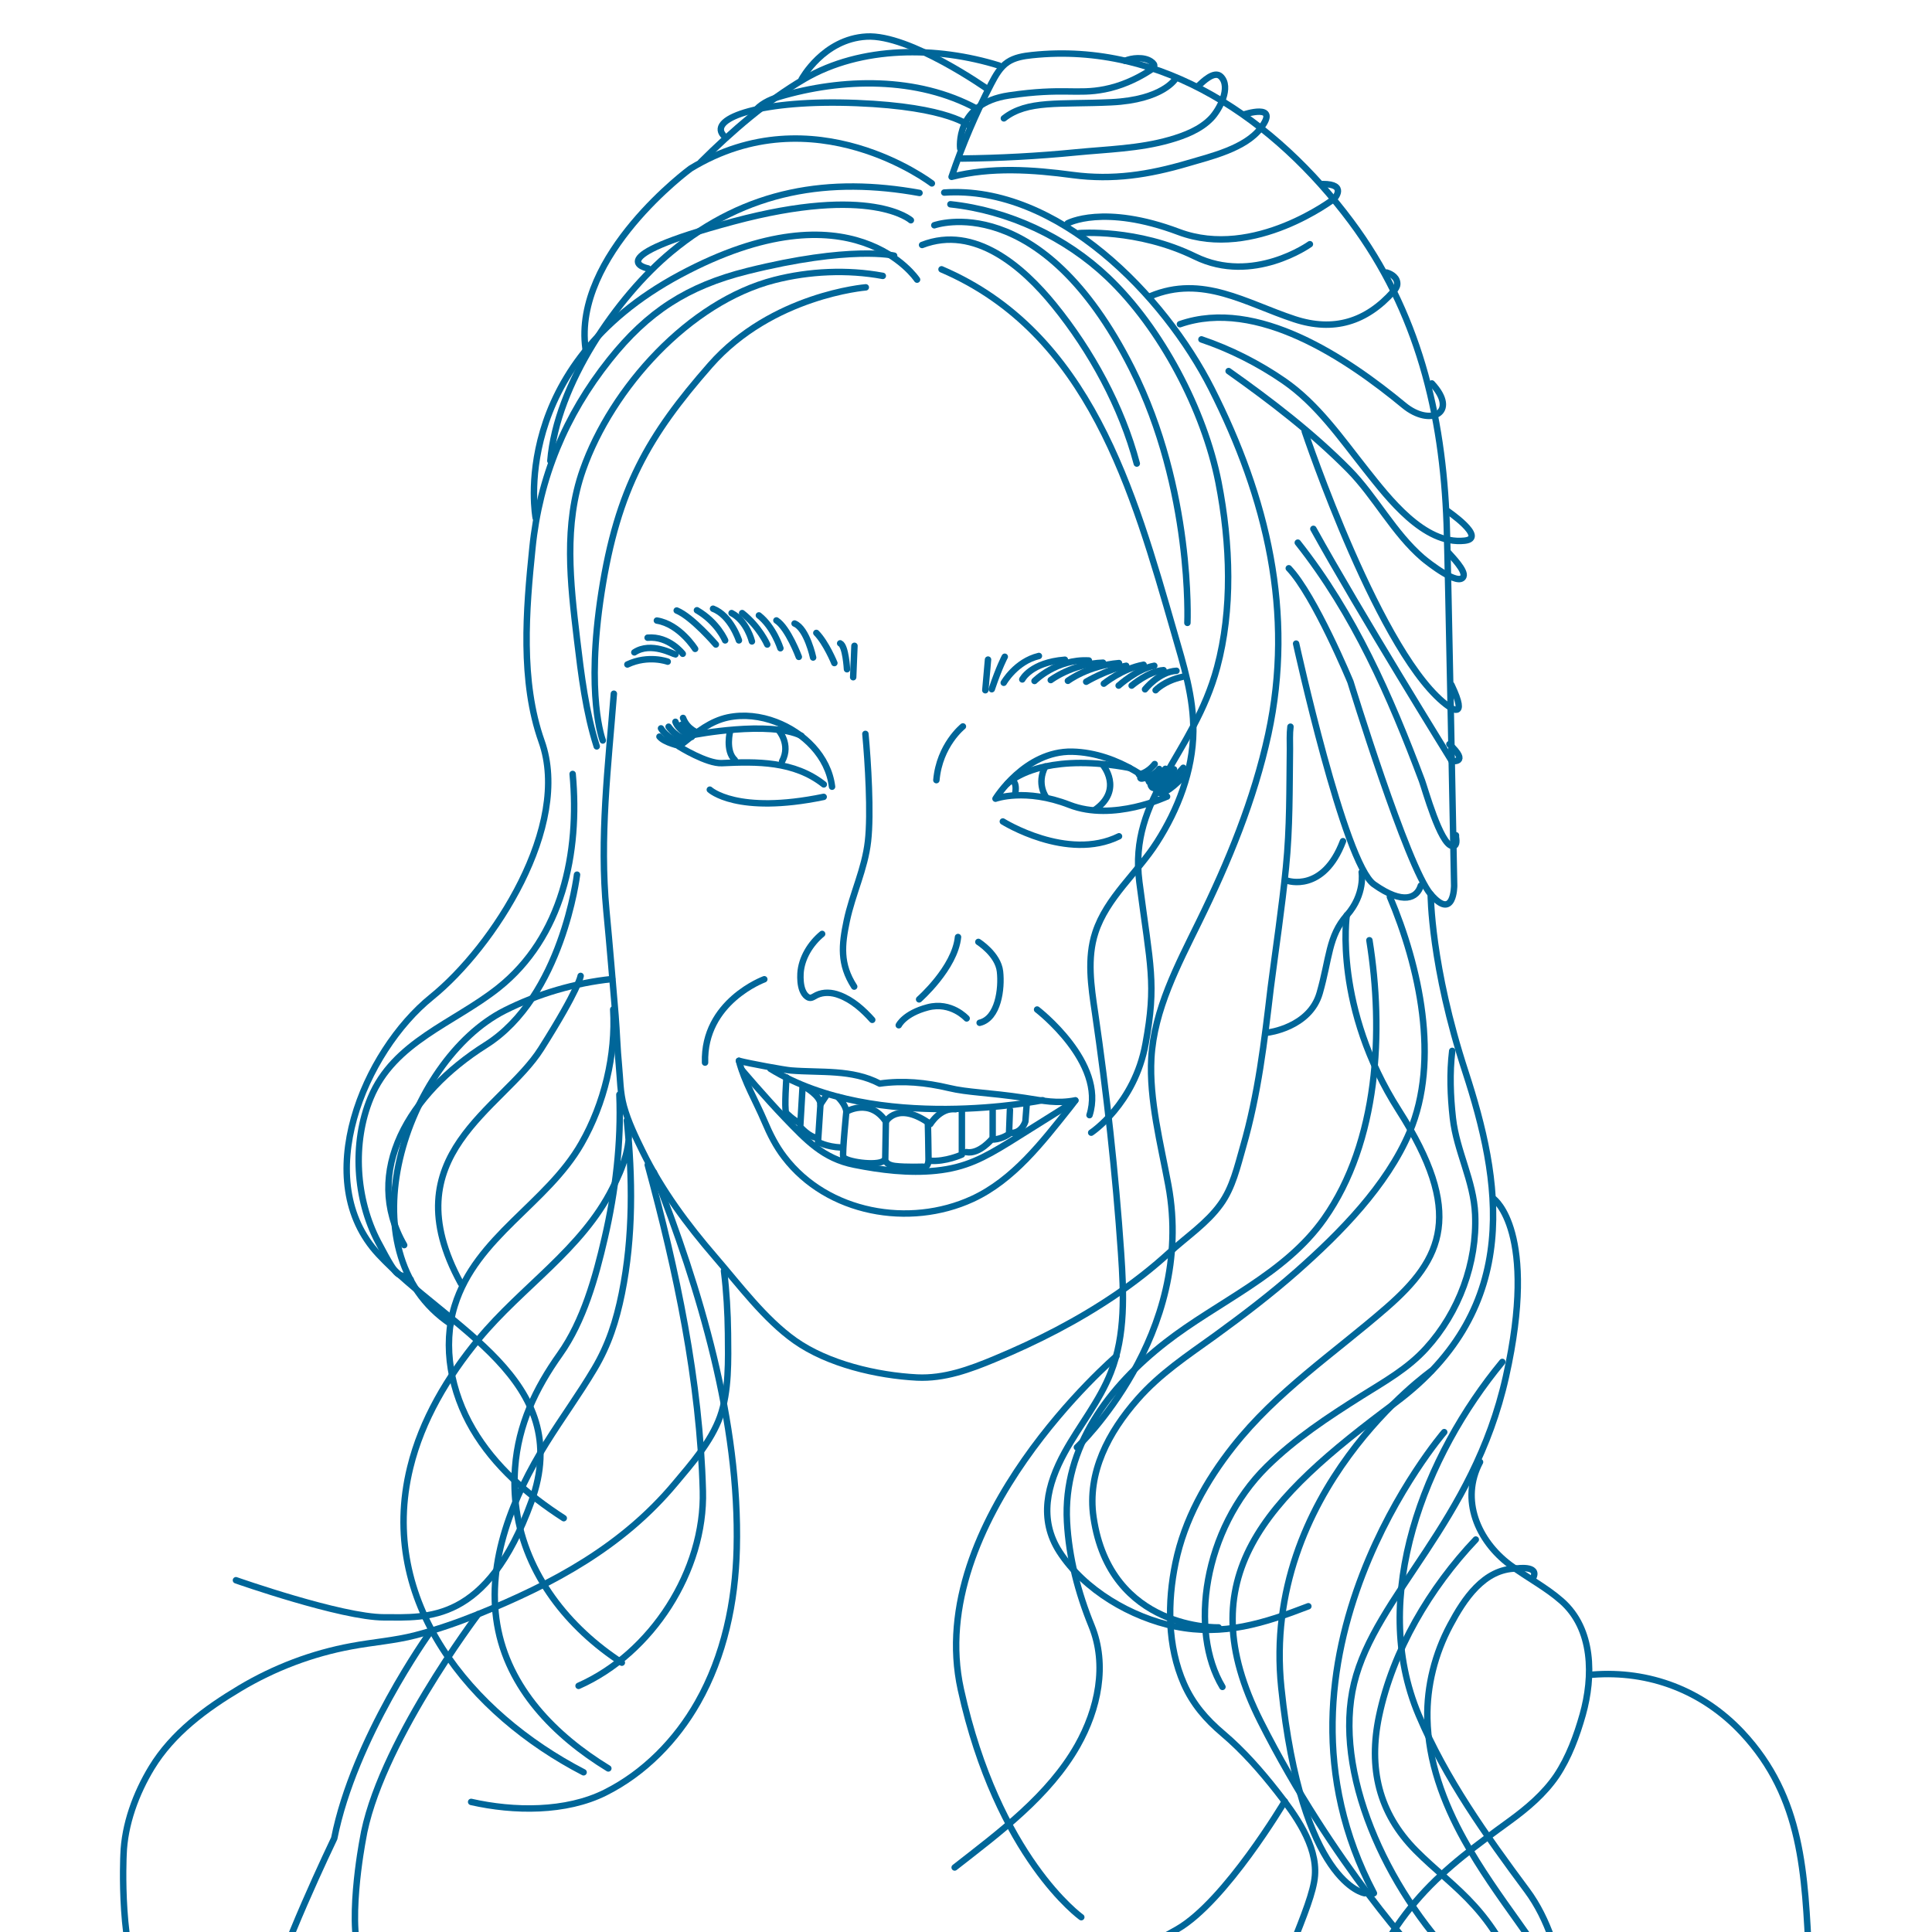 <?xml version="1.0" encoding="UTF-8"?>
<svg id="Layer_4" data-name="Layer 4" xmlns="http://www.w3.org/2000/svg" version="1.1" viewBox="0 0 1500 1500">
  <defs>
    <style>
      .cls-1 {
        stroke-miterlimit: 10;
      }

      .cls-1, .cls-2 {
        fill: none;
        stroke: #069;
        stroke-linecap: round;
        stroke-width: 5px;
      }

      .cls-2 {
        stroke-linejoin: round;
      }
    </style>
  </defs>
  <path class="cls-1" d="M476.6,538.6c-4.4,56.7-11.2,111.5-5.8,168.5,2.6,27.1,4.8,54.3,7.1,81.4,1,12.3,1.4,26.2,2.6,38.4,1.1,11.3.9,21.1,3.9,32.1,3.4,12.2,9,23.7,14.6,35.1,14.6,29.8,34.6,56.8,56.2,81.8,18.8,21.8,38.4,48.2,61.9,64.9,25.7,18.2,63.8,27.1,94.9,28.7,21.2,1,41-6.3,60.4-14.4,32.7-13.6,64.4-29.8,93.7-49.7,14.8-10.1,28.9-21.1,42.1-33.2,13.2-12.1,28.8-22.4,39.4-37.1,9.5-13,13.1-29.4,17.5-44.7,11.8-40.9,16.5-81.4,21.5-123.6,4-31.1,8.7-62.1,11.8-93.3,3.1-30.7,2.7-61.1,3.1-91.9,0-5.7-.3-11.7.4-17.4"/>
  <path class="cls-1" d="M694.2,198.5s-33.6-8.1-114.1,12c-46.3,11.6-77.1,31.4-106.9,68.9-34.3,43.1-54.3,91.5-59.8,145.8-5,48.5-9.5,103.6,7.1,150.4,23.2,65.4-36.8,159.2-85.5,198.6-52.2,42.2-94.6,142.3-41.1,199.7,53.5,57.4,153.1,97.2,118.6,192.1s-81.2,89.7-114.3,89.7-115-28.8-115-28.8"/>
  <path class="cls-1" d="M731,209.1c115.1,49.3,149.1,172.6,180.5,281.5,7.3,25.3,15.4,50.9,15,77.2-.4,30.7-11.9,60.6-28.3,86.2-15.1,23.7-39,42.9-47.8,70.1-6.5,19.9-3.3,41.6-.2,62.3,9,61.9,15.9,124.1,20.2,186.5,2.1,31.1,3.5,63.4-7.9,92.5-8.7,22.4-24.4,41.3-35.9,62.3-13.6,24.8-20.3,51.8-4,77.1,19.2,29.8,55.8,51,90,58,37.3,7.6,68.9-2.5,103.2-15.7"/>
  <path class="cls-1" d="M836.1,1123.7s92.6-87.2,71-203.6c-5.8-31.4-15-66.6-13.2-98.6,2.1-37.6,20.7-72.5,36.9-105.6,22.9-46.6,42.9-95.1,53.9-145.8,20.4-94.4-1.2-183.6-44.1-268.4-36.5-72-119.4-158.2-207.5-152.2"/>
  <path class="cls-1" d="M713.9,149.8c-69.1-12.5-134.2-2.9-192.8,45.8-41.8,34.7-89,102.8-93.8,162.2"/>
  <path class="cls-1" d="M672.2,223.1s-72.8,5.8-120.8,60.4c-47.9,54.6-71.9,95.9-84.4,176.4-12.5,80.5,1,115,1,115"/>
  <path class="cls-1" d="M996.9,569.9"/>
  <line class="cls-1" x1="765" y1="535.9" x2="767.1" y2="512.1"/>
  <path class="cls-1" d="M770,535.1c5.8-17.3,10.1-25.2,10.1-25.2"/>
  <path class="cls-1" d="M779.3,530.1s9.3-16.5,27.3-20.8"/>
  <path class="cls-1" d="M793.7,527.5s6.5-13.2,33.1-15.3"/>
  <path class="cls-1" d="M803.2,528.7s17.1-17.3,42.2-15.9"/>
  <path class="cls-1" d="M815.8,528s16.7-12.7,40.6-13.5"/>
  <path class="cls-1" d="M829.1,528.6s15.8-11.9,39.7-13.8"/>
  <path class="cls-1" d="M843.3,529.3s16-9.5,31.1-12.4"/>
  <path class="cls-1" d="M857,530.8s14.4-11.8,30.9-14.7"/>
  <path class="cls-1" d="M868.5,532.3s14.7-13.2,27.7-15.4"/>
  <path class="cls-1" d="M878.6,532.3s13.3-11.3,24.8-12"/>
  <path class="cls-1" d="M889,535.2s10.8-13.7,24.4-14.4"/>
  <path class="cls-1" d="M897.2,535.9s6.4-7.2,20.8-10.4"/>
  <line class="cls-1" x1="662.4" y1="525.8" x2="663.4" y2="501.4"/>
  <path class="cls-1" d="M657.6,519.6s-1-18.2-5.3-20.1"/>
  <path class="cls-1" d="M647.8,514.8s-6.4-15.7-14-23.4"/>
  <path class="cls-1" d="M631.3,510.5s-4.8-22.5-14.4-26.4"/>
  <path class="cls-1" d="M620.2,510s-8.4-22.5-17.4-28.3"/>
  <path class="cls-1" d="M605.9,503.3s-5.2-16.5-16.7-25.5"/>
  <path class="cls-1" d="M595.7,500.4s-6.1-13.9-19.5-24.4"/>
  <path class="cls-1" d="M583.8,498s-3.8-15.8-15.8-22"/>
  <path class="cls-1" d="M573.7,497.2s-6.2-19.3-20.1-24.6"/>
  <path class="cls-1" d="M563,497.2s-5.8-14-21.9-23.4"/>
  <path class="cls-1" d="M555.8,500.4s-18.5-21.6-30.4-26.4"/>
  <path class="cls-1" d="M539.7,503.8s-12-19.2-29.7-22"/>
  <path class="cls-1" d="M530.1,507.6s-10.5-13.9-27.3-12.5"/>
  <path class="cls-1" d="M524.4,508.1c-1.4,0-18.9-10.2-31.9-1.6"/>
  <path class="cls-1" d="M518.4,513.7s-15-5.5-31.3,2.2"/>
  <path class="cls-2" d="M906.1,618.5c-6.8-8.6-37-34.1-73.7-34.9-36.7-.7-59.5,36.5-59.5,36.5,0,0,23.2-8.5,57.4,4.8,34.1,13.3,75.8-6.5,75.8-6.5h0Z"/>
  <path class="cls-2" d="M785.6,605.8s4.6,1,2.4,11.4"/>
  <path class="cls-2" d="M782.1,608.5s8.3-8.8,29.5-13.4c14.9-3.2,36.2-4.4,65.4,1.1"/>
  <path class="cls-2" d="M812.3,619.1s-7.9-10.4-.7-24"/>
  <path class="cls-2" d="M856.1,593.7s16.4,19.2-5.9,35"/>
  <path class="cls-2" d="M646,610.8c-2.9-23.7-22-42.1-43.6-50.3-11.8-4.5-24.9-6.1-37.3-3.5-13.4,2.9-23.7,11.2-34.1,19.5-1.3,1-2.6,2-3.8,3.1,0,0,21.6,13.5,33.3,12.9,27.1-1.3,56.1-1.7,79.1,16.5"/>
  <path class="cls-2" d="M538.5,570.6s58.9-11.5,83.8.7"/>
  <path class="cls-2" d="M566.9,567.4s-4,15.5,3.6,22.6"/>
  <path class="cls-2" d="M604.3,566.7s10.1,11.1,2.9,24.4"/>
  <path class="cls-2" d="M513.2,565.5s4.3,7.9,16,11.2"/>
  <path class="cls-2" d="M519.1,564.2s6.3,9.2,14.8,9.6"/>
  <path class="cls-2" d="M529.2,562.7s2.2,3.6,7.9,7.5"/>
  <path class="cls-2" d="M551.1,613.1s20.8,19.6,88.4,5.6"/>
  <path class="cls-2" d="M778.6,637.8s50,31.3,90.2,11.5"/>
  <path class="cls-2" d="M671.9,569.8c2,21.5,4.5,61.9,2,83.4-2.5,21.8-12,40.5-16.5,61.8-3.9,18.6-5.5,33.5,5.8,51"/>
  <path class="cls-2" d="M747.6,564s-18.2,14.4-20.6,41.7"/>
  <path class="cls-2" d="M713.6,775.9s27.8-24.4,30.2-48.4"/>
  <path class="cls-2" d="M759.6,731.3s15.3,9.6,16.8,23-1.4,36.4-15.8,39.8"/>
  <path class="cls-2" d="M638.3,725.1c-9,7.4-16.1,18.8-16.8,30.7-.2,4.2,0,8.9,1.5,12.9.8,1.9,1.8,3.8,3.6,5.1,2.8,2.1,4.6.2,7.4-1.2,5.4-2.6,11.9-2.2,17.6,0,10.1,3.7,18.5,11.3,25.6,19.2"/>
  <path class="cls-2" d="M697.8,796s4.3-9.1,22.5-13.9,30.2,8.6,30.2,8.6"/>
  <path class="cls-2" d="M1127.1,590.8s-71.9-116-107.4-180.2"/>
  <path class="cls-2" d="M1013,334.9s59.4,177.3,112.1,213.8c0,0,15.5,11.7,1.8-17"/>
  <path class="cls-2" d="M1006.3,499.7s37.4,170.6,60.4,186.9c23,16.3,33.5,10.5,36.4,1"/>
  <path class="cls-2" d="M984.3,801.7s32.6-3.8,40.3-30.7c7.7-26.8,6.7-44.1,21.1-60.4,14.4-16.3,11.5-33.5,11.5-33.5"/>
  <path class="cls-2" d="M999.6,683.8s27.8,9.6,43.1-30.7"/>
  <path class="cls-1" d="M912.6,61.2s-9.6,16.3-49.8,18.2c-40.3,1.9-65.2-1.9-83.4,12.5"/>
  <path class="cls-2" d="M965.4,89s28.8-9.6,13.4,10.5c-12,15.8-38.7,22-56.7,27.3-30.3,8.9-57.9,13.2-89.1,9.1-31.2-4.2-63.4-6.4-94.2,1.4,8.4-24.8,18.7-49,30.8-72.3,3.3-6.3,6.9-12.8,12.7-16.7,5.5-3.7,12.3-4.8,18.9-5.5,101.6-10.8,189.3,50.8,247.7,129.1,51.9,69.6,71.3,149.4,74.3,234.9,1,27.8,5.8,280.8,5.8,280.8,0,0,0,27.8-18.2,6.7s-62.3-164.9-62.3-164.9c0,0-27.8-67.1-47.9-88.2"/>
  <path class="cls-2" d="M932.8,263.5c22.5,7.6,44.4,18.7,64,32.2,26.2,18.1,44.4,44.7,63.9,69.3,17.1,21.5,44.8,58.1,76.3,54.8,18.2-1.9-13.9-23.6-13.9-23.6"/>
  <path class="cls-2" d="M898.6,611.7s-2.9,5,4,3.6c6.8-1.4,18.7-15.1,18.7-15.1"/>
  <path class="cls-2" d="M893.2,608.1s0,4.7,4.3,3.6,14-14.4,14-14.4"/>
  <path class="cls-2" d="M892.2,604.8s6.8-.7,12.6-7.9"/>
  <path class="cls-2" d="M828.9,173.4s27.8-15.3,86.3,6.7,120.8-25.9,120.8-25.9c0,0,10.3-11.3-8.9-11.3"/>
  <path class="cls-2" d="M893.1,230c40.5-17,74.2,5.4,111.9,17.8,30.4,10,55.8,2.2,76.9-21.6,1.4-1.5,2.7-3.3,2.9-5.3.4-5.2-4.2-8.1-8.2-9.3"/>
  <path class="cls-2" d="M837.8,181s45.1-3.8,90.1,18.2,89.1-9.6,89.1-9.6"/>
  <path class="cls-2" d="M1127.1,590.8s14.5,2.3-1.8-13"/>
  <path class="cls-2" d="M745.5,115.3s-4.3-35,37.9-41.2,52.7-.5,74.3-4.8c12.2-2.4,23.9-7.5,34.3-14.1,4.2-2.6,6-4.5,1.6-7.5-5.6-3.8-15-2.7-20.1-.5"/>
  <path class="cls-2" d="M1110.8,694.3s0,55.5,27,138c26.8,82.4,46,182.1-54.6,256.9-100.6,74.8-161,135.2-104.5,247.3,56.6,112.1,125.6,185,125.6,185"/>
  <path class="cls-2" d="M1045.6,710.6s-10.4,71.8,40.4,151.4c50.8,79.6,34.5,115-9.6,153.4-40.8,35.5-85.1,64.8-119,107.8-20.9,26.5-37.8,56.7-44.7,90-6.4,30.6-6.4,64.8,6.5,94.1,6.9,15.7,17.2,27.6,30.2,38.6,15.6,13.2,29.5,29,42.1,45.1,13.9,17.7,31.3,41.5,29.4,65.3-3.8,49.8-114.1,197.5,1,338.4"/>
  <path class="cls-2" d="M1020.8,1753.4c-70.9-101.6,3.8-237.7,3.8-237.7,0,0-21.1,69-17.3,125.6,2.1,31.6,13.4,112.1,13.4,112.1h0Z"/>
  <path class="cls-2" d="M723.5,142.4s-91.5-70-187.4-11.5c0,0-91.5,67.1-81.5,139.9"/>
  <path class="cls-2" d="M766.6,69.1s-60.4-42.7-93.9-40.7c-33.5,1.9-50.3,33.1-50.3,33.1"/>
  <path class="cls-2" d="M775.7,50.9c-48.3-15-106.9-15.6-151.4,10.5-29,17-56.3,40.6-80.1,64.3"/>
  <path class="cls-2" d="M758.4,84.4c-46.2-25.1-104.4-23.9-153.7-9.2-7.4,2.2-14.8,5.8-19.4,12"/>
  <path class="cls-1" d="M872.3,1001.4"/>
  <path class="cls-1" d="M1079.1,696.3c22.9,54.1,39,126.7,15.3,182.7-17.7,41.7-53.9,78.3-87.4,107.9-20.3,17.9-41.8,34.3-63.7,50.2-21.5,15.5-42.6,29.3-60.2,49.4-22.3,25.4-39.2,56.7-34.1,91.5,12.9,88.4,97.1,85.5,97.1,85.5"/>
  <path class="cls-1" d="M542.8,569.4c-.7-.5-8.9-2.6-12.5-12"/>
  <path class="cls-1" d="M537.1,572.1c-2.6-1.2-10.5-5.5-12.7-11.7"/>
  <path class="cls-1" d="M528.5,579.3s-12.7-2.6-16.5-7.4"/>
  <path class="cls-1" d="M885.9,602.3c-1.2,2-.4,2.6,1.7,2,2.6-.8,5.2-1.7,7.6-3.1,1.8-1,3.6-2.2,4.8-4.2"/>
  <path class="cls-1" d="M884.2,601.3s6.4-.7,12.3-8.1"/>
  <path class="cls-1" d="M898.5,613.4c8.4-3.5,14.4-10.6,20.2-17.3"/>
  <path class="cls-1" d="M892,606.9s5.5,2.4,15.3-8.1"/>
  <path class="cls-2" d="M333.3,1268.2s-58.5,81.5-73.8,159.1c0,0-45.1,93.9-49.8,124.6"/>
  <path class="cls-2" d="M371.3,1253.2s-78.3,103.2-89.8,176c0,0-13.4,70,0,94.9"/>
  <path class="cls-2" d="M997.5,1398.6s-46,77.6-83.4,99.2-99.2,46-116.5,73.3"/>
  <path class="cls-2" d="M476.1,783.7c2.1,35.5-7,73.2-24.6,104-26.7,46.9-81.9,72.3-98.5,126.1-9.8,31.7-2.7,67.1,14.1,95.8s42.6,51.1,70.6,69.1"/>
  <path class="cls-2" d="M480.9,849.8c1.5,37.2-3,75.2-11.4,111.4-7,30.4-16.5,64.5-34.7,90.1-19.1,26.9-32.4,54.8-34.9,88.2-.8,10.9-.5,21.9,1.1,32.7,7.2,50.3,40.1,91.6,81.8,118.7"/>
  <path class="cls-2" d="M507.7,910.2c35.8,90.7,66.7,194,64.3,292.1-1,41.5-9.8,83.4-30.3,119.5-16.7,29.4-41.4,54.7-71.7,69.9-30.7,15.4-71.2,14.8-104.2,7.3"/>
  <path class="cls-2" d="M502.9,904.4c22.4,82.2,40.5,167.8,42.8,253.1,1.7,61.9-39.7,126.3-96.5,151.4"/>
  <path class="cls-2" d="M453.1,1376c-87.7-45.4-160.1-132.7-134.6-236.7,9-36.9,29-70.4,53.2-99.7,33.4-40.5,80.1-69.6,103.9-117.2,7.5-14.9,16.2-35.4,11.1-52.5,4.5,44.6,5,90.2-3.9,134.3-4.3,21.3-10.3,40-21.3,58.5-11.7,19.7-25.2,38.2-37.3,57.6-25.7,41.4-46.6,91.4-38.2,141,8.4,49.5,44.9,86.4,86.3,111.7"/>
  <path class="cls-2" d="M916.1,251.7c59.9-20.9,130.2,26.9,173.9,63,20.5,17,42.9,5.8,21.7-17"/>
  <path class="cls-2" d="M953.9,288.1c32.9,23.3,65,47.9,93.4,76.6,20.6,20.9,34.7,49.1,57.4,68.6,4,3.4,28.1,22.4,31.5,14.3,1.9-4.5-9-15.5-11.7-18.6"/>
  <path class="cls-2" d="M1007.6,421.3c43.9,55.5,71.7,119.1,96.4,184.8,2.3,6.2,14.2,49.3,23.4,50.7,3.6.5,3.6-3.2,3-6.9,0-.5,0-1,0-1.4"/>
  <path class="cls-2" d="M1063.2,730c11.3,70.3,7.1,156.4-35.1,216.2-30.7,43.5-82.3,64.2-123.2,96.1-43.7,34.1-79.6,81.1-76.5,139.2,1.5,27.8,8.6,55.1,19.1,80.8,12.4,30.4,5,64.7-10.9,92.9-22.2,39.2-60.6,67.5-95.4,94.7"/>
  <path class="cls-2" d="M593.4,760.3s-47.4,17.3-46,64.7"/>
  <path class="cls-2" d="M805.2,783.8s53.7,41.2,40.7,82"/>
  <path class="cls-2" d="M573.7,823.6"/>
  <path class="cls-2" d="M573.7,823.6c4.3,16.5,13.3,31.5,19.9,47.1,4.1,9.7,8.9,19.3,15.4,27.7,33.4,43.7,97,55,145.9,32.5,31.9-14.7,54.2-44,75.6-70.8,1.5-1.9,3-3.8,4.4-5.7"/>
  <path class="cls-2" d="M573.7,823.6c8.4,2.2,35.4,7.1,40.3,7.5,23.5,1.9,47.4-1.1,69,10.2,18.1-2.6,36-.8,53.7,3.4,15,3.6,30.2,3.4,58.9,7.7,14.4,2.2,25,4.7,39.3,1.9"/>
  <path class="cls-2" d="M809.5,854.2s-128.9,26.4-211.4-24.4"/>
  <path class="cls-2" d="M576.1,830.8s17.3,20.5,33.5,37.4c16.4,17,29.5,31.3,53.7,36.1,20.5,4.1,42.3,6.8,63.5,4.6,23.1-2.4,37.2-10.1,56.6-22,9.6-5.9,29.7-18.7,47.4-29.7"/>
  <path class="cls-2" d="M610.6,836.5s-1.7,23.4-.3,27.5c0,0,6.3,6.3,10.8,7.9"/>
  <path class="cls-2" d="M623.1,843.9l-1.8,31s7.4,8.4,13.3,8.4"/>
  <path class="cls-2" d="M641.8,850.2l-4.8,7.2c0-6.7-12-13.4-12-13.4"/>
  <path class="cls-2" d="M650.4,851.6s6.2,5.8,6.7,11.5c0,0,18.2-11,30.7,7.7,0,0,9.1-16.3,34.5,1.9,0,0,7.7-12.9,19.6-11.5"/>
  <path class="cls-2" d="M637,857.4l-1.9,29.2s6.7,3.8,17.7,4.3"/>
  <path class="cls-2" d="M657.1,863.1s-3.2,32.1-2.4,35c1.1,3.8,26.2,7.5,31.4,3.1"/>
  <path class="cls-2" d="M687.8,870.8l-.5,29.2s-.5,4.3,7.7,5.3c8.1,1,21.6.5,21.6.5,0,0,4.3,1.6,4.3-5.8s-.5-27.8-.5-27.8"/>
  <path class="cls-2" d="M746.8,863.1v33.3s-12.7,5.8-24.7,4.8"/>
  <path class="cls-2" d="M770.7,861.7v22s-10.1,12.7-20.4,10.8"/>
  <path class="cls-2" d="M784.1,861.7l-.7,18.7s-5,3.8-11.7,4.3"/>
  <path class="cls-2" d="M797.1,857.8l-1,12.9s-2.6,8.9-10.8,8.9"/>
  <path class="cls-2" d="M562.1,986.7c2,16,2.9,32.3,3.1,48.4.2,20.6.9,45.1-6.1,64.7s-22.5,37.1-34.9,51.9c-41.1,49.2-94.4,77.8-152.8,101.5-15.9,6.4-32.2,12.1-48.8,16.4-16.1,4.2-33.3,5.4-49.7,8.5-30.5,5.6-60,16.8-86.6,32.7-26.5,15.8-52.3,34.8-68.6,61.6-12.1,19.9-21.1,44.2-21.8,67.7,0,0-3.9,78.7,16.3,107.5"/>
  <path class="cls-2" d="M448,679.1s-11.5,94.9-70.9,132.3c-59.4,37.4-95.9,98.7-63.3,155.3"/>
  <path class="cls-2" d="M450.8,757.7s-1,9.6-30.7,56.6-116.9,82.4-62.3,182.1"/>
  <path class="cls-2" d="M1236.3,1300.2c44.3-3.5,85.7,12.4,116.2,44.9,47.6,50.8,48.6,110.7,52.1,175"/>
  <path class="cls-2" d="M1111.3,1064.4s-132.3,93.5-116.5,245.9,64.7,159.6,64.7,159.6"/>
  <path class="cls-2" d="M866.8,1052.9s-149.5,128-120.8,258.8c28.8,130.8,93.5,176.8,93.5,176.8"/>
  <path class="cls-2" d="M1121.3,1111.9s-151,175.4-54.6,358"/>
  <path class="cls-2" d="M1145.8,1195.3c-35.5,37.4-64.4,86.1-75.1,137-8.4,40.2-.4,75.3,28.7,104.6,14.7,14.8,31.5,27.4,45.4,42.9,33.9,37.4,48.8,89,49.9,139.4,1,50.4-10.7,100.2-24.7,148.7"/>
  <path class="cls-2" d="M712,217.1s-49.8-75.7-184-3.8c-134.2,71.9-112.1,188.8-112.1,188.8"/>
  <path class="cls-1" d="M685.4,214.2c-27.5-5.1-57.2-3.7-84.1,3.2-66.3,17-126.4,84-148.7,147.3-15.1,42.8-9.8,87.7-4.6,131.7,3.3,27.7,6.8,56.4,15.3,83.1"/>
  <path class="cls-1" d="M444.6,600.9c5.6,61.1-7.9,126.6-57.8,166.2-34.4,27.3-81.1,41.7-99.1,85.4-14.4,34.9-11.6,78.5,5.9,111.8s14.1,22.2,25.2,29.1"/>
  <path class="cls-1" d="M1127.5,815.9c-2.1,17.1-1.4,35.1.5,52.2,2.9,25.8,16.2,48.6,17.3,74.8,1.6,37.6-12.6,76-37.9,103.8-14.4,15.9-32.1,25.7-50.1,37-26.3,16.6-51.5,33.1-73.7,54.9-49.6,48.9-60.4,128-34.5,171.1"/>
  <path class="cls-1" d="M1166.4,1057.4c-59.9,72.4-103.8,182.3-64.9,274.2,20.9,49.4,52.3,93.4,84.1,136.2,16.6,22.4,24.5,50.5,29.7,77.7,20.1,105.7-34.5,208.5-34.5,208.5"/>
  <path class="cls-1" d="M1177.2,1217.8c-25.2.3-40.6,23.9-51.3,44-11.8,22.1-18.2,47.2-17.7,72.3.6,33.1,12.4,65.2,28.5,94.2,12.5,22.6,27.5,43.6,42.5,64.6,14,19.6,28.1,40.1,28.7,65.1"/>
  <path class="cls-2" d="M1159.9,930.9s34.5,25.2,9.3,138c-25.2,112.9-101.4,169.7-117.9,238s24.4,158.9,81.2,217.1c56.8,58.2,43.9,171.1,43.9,171.1"/>
  <path class="cls-2" d="M1149.1,1135.1c-15.6,29.4-1.6,61.3,23.3,79.9,13,9.7,27.7,17.2,40,28,24.8,21.8,24.7,58.7,16.4,88.3-4.6,16.3-10.8,33.2-20.3,47.4-9.6,14.1-22.9,25.3-36.5,35.2-24.7,18-48.8,35.4-69.3,58.3-41.5,46.5-62.5,108.3-56,171,3.2,30.6,9,86.6,39.6,104.3"/>
  <path class="cls-2" d="M475.3,760.1c-28.7,3-57.7,11.5-83.5,24.5-76.8,38.9-126.2,187-41.8,243.4"/>
  <path class="cls-2" d="M746.5,123.1c29.6-.3,59.3-1.9,88.8-4.8,24.4-2.4,49.2-2.9,72.9-9.7,11.5-3.3,23.8-8,32.2-16.8,6.3-6.5,15.8-24.2,7.4-32.4-5-4.8-13.8,3.9-17.3,7.2"/>
  <path class="cls-2" d="M753.2,98.2s-15.3-15.3-88.2-18.2c-72.8-2.9-115,11.5-103.5,24.9"/>
  <path class="cls-2" d="M737.9,158.6c45.2,4.8,89.4,25.5,122.3,56.8,41.3,39.3,74.7,103,85.8,158.9,9.5,48.4,10.9,99.4-1,143.7-18.2,68.1-69,100.6-60.4,166.8,8.6,66.1,13.4,78.6,4.8,125.6-8.6,47-42.2,69-42.2,69"/>
  <path class="cls-2" d="M725.4,174.9s82.4-29.7,153.4,111.2c47.5,94.4,43.1,197.5,43.1,197.5"/>
  <path class="cls-2" d="M707.2,171s-30.7-27.8-138,1-66.1,36.4-66.1,36.4"/>
  <path class="cls-2" d="M715.9,190.2c40.9-15.9,78.5,17.1,102.5,46.7,28.7,35.3,52.5,78.8,64.2,123"/>
  <path class="cls-2" d="M1177.2,1217.8s18.3-2.8,13.1,7.3"/>
  <path class="cls-2" d="M1139.9,1533.2c-19.8,32.6-24.2,75.1-21,112.2,2.8,32.1,11.4,61.6,23.6,91.3,12,29,25.9,58.6,27.6,90.5.2,4.4.3,8.8,0,13.2-1.4,24.9-11.6,49.2-28.5,67.6"/>
  <path class="cls-2" d="M1128.4,1520.8c-28.1,40.4-40.1,90.8-37.4,139.6,3,54.8,32.3,98.5,44.6,150.7,2.1,8.8,3.3,18,1.3,26.8-3,13-13,23.4-24,31.1-14.9,10.4-31.6,18.8-47.8,27.1-26.9,13.7-55,25.6-79.7,43.2-8.2,5.8-15.9,12.3-23.8,18.7"/>
</svg>